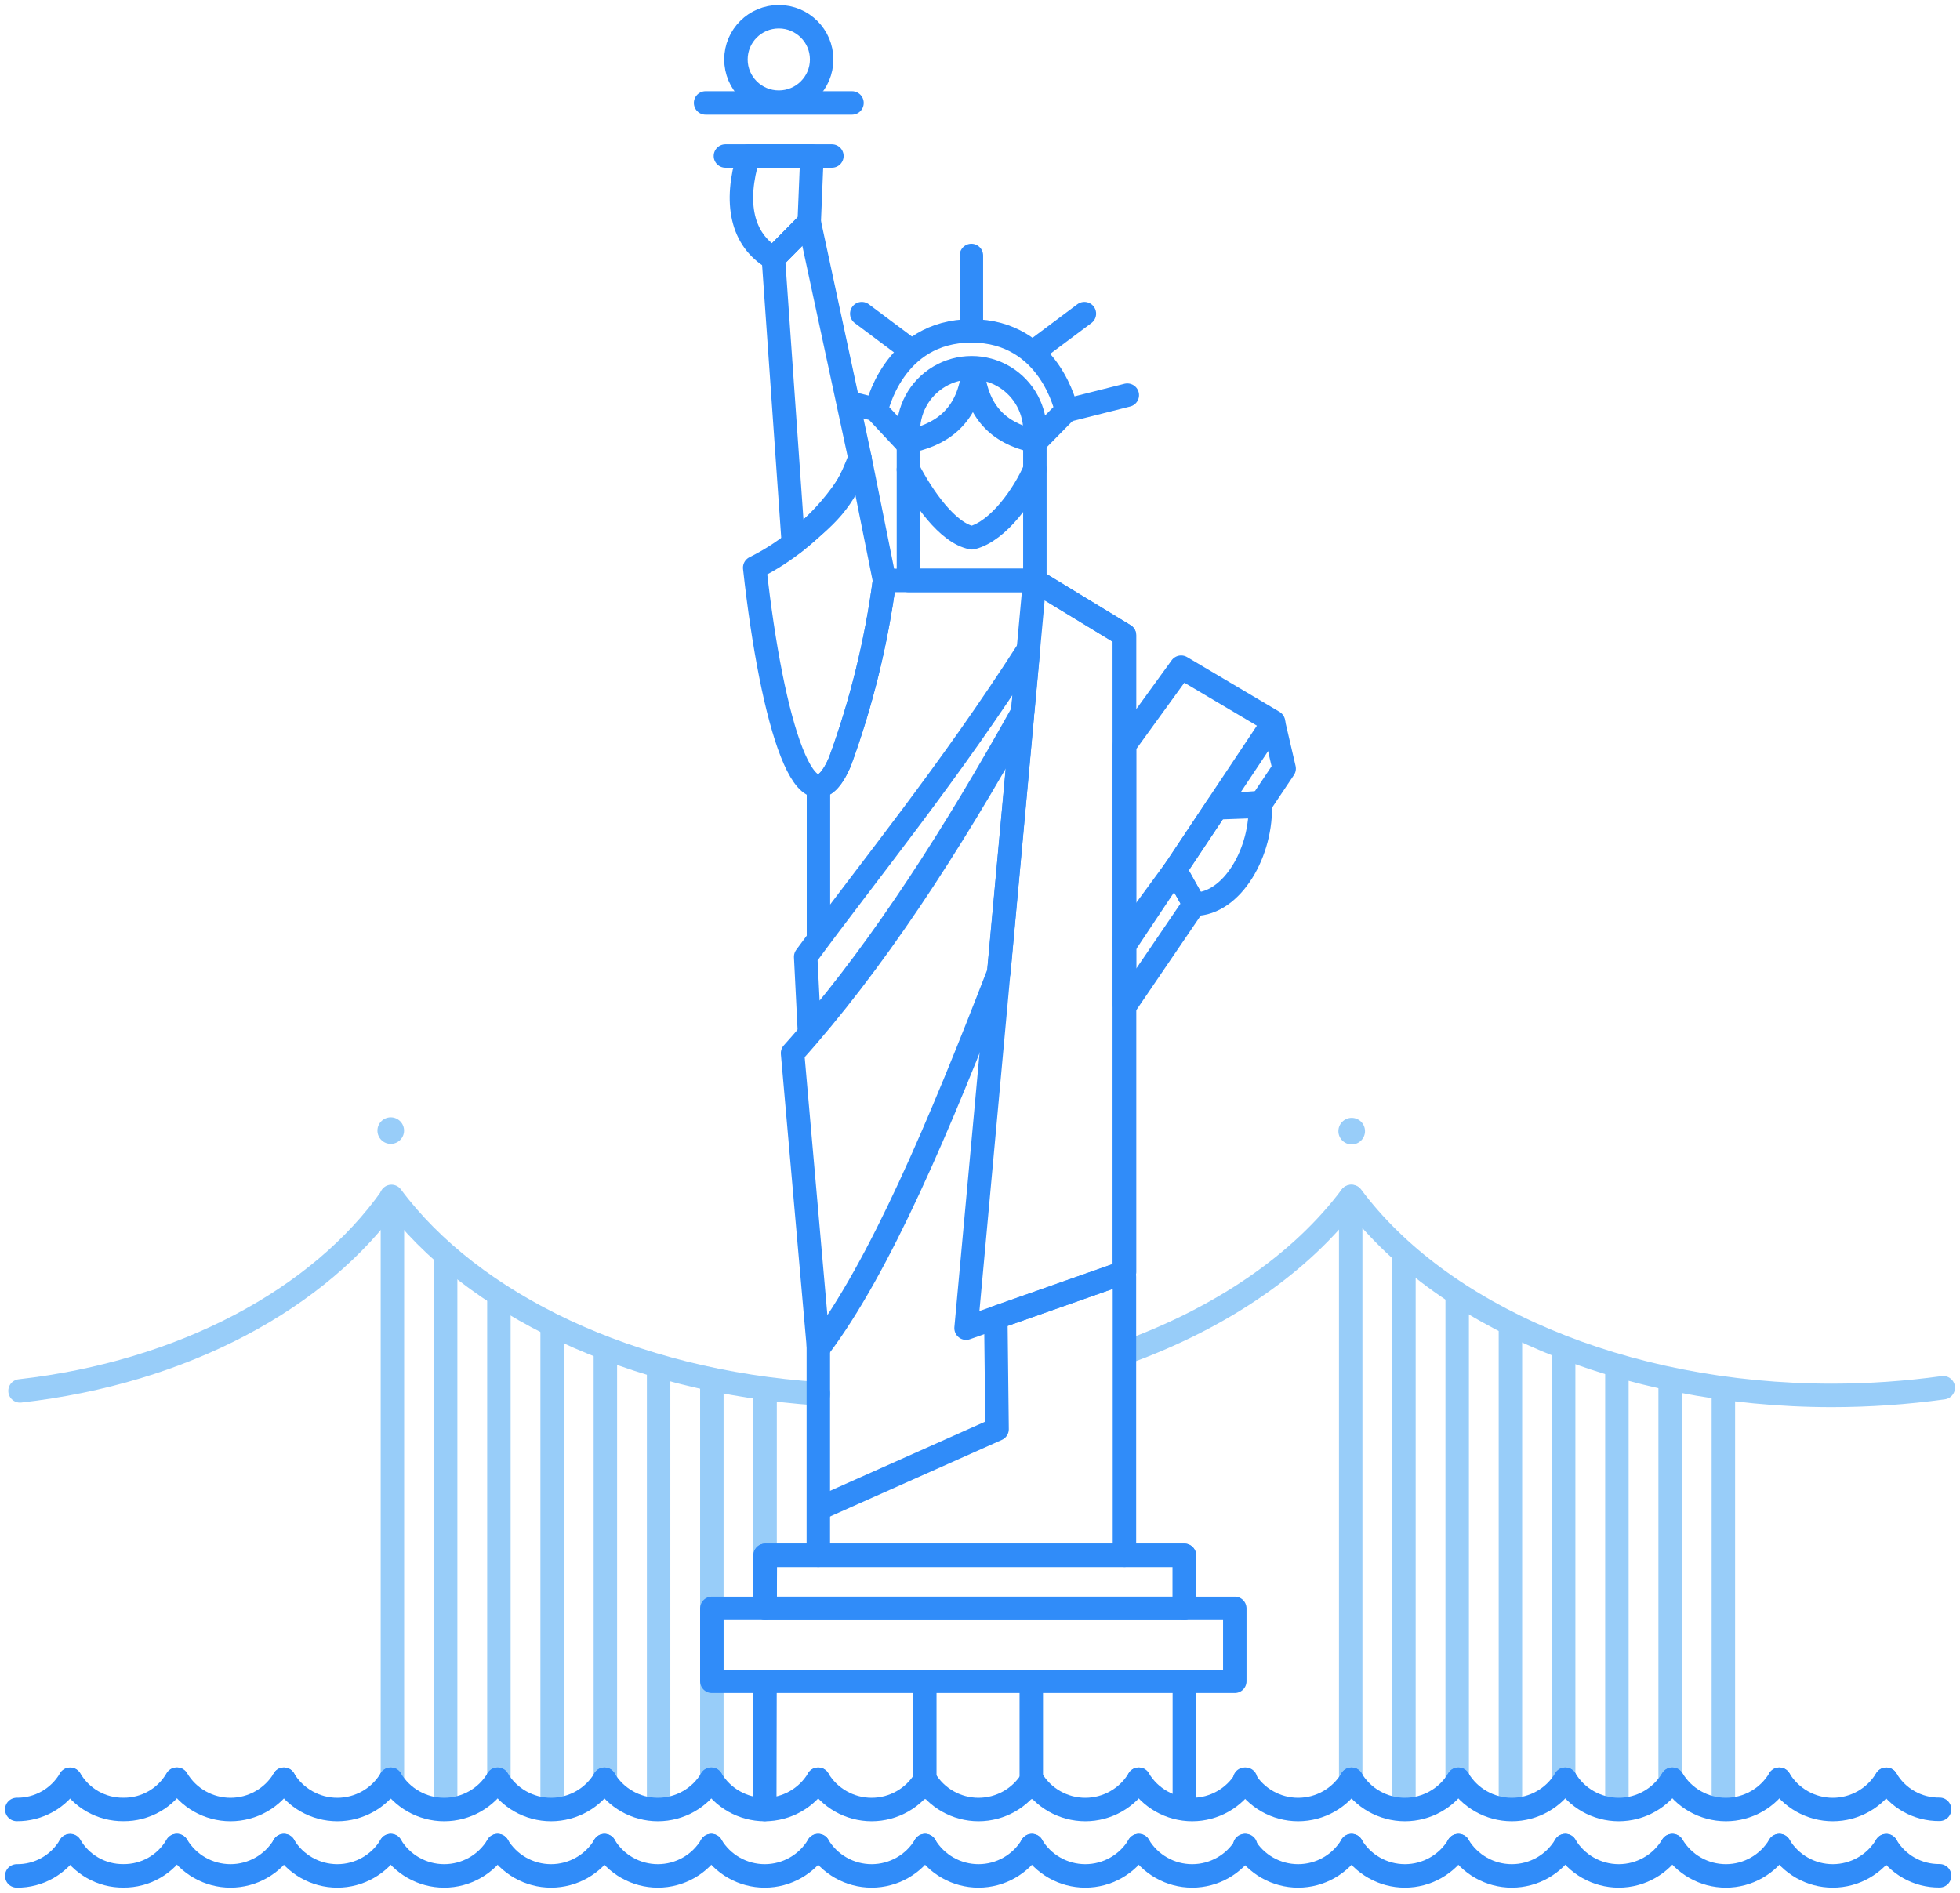<svg width="117" height="113" viewBox="0 0 117 113" fill="none" xmlns="http://www.w3.org/2000/svg">
<path d="M48.865 83.214C37.662 82.474 28.156 77.873 23.369 71.431" stroke="#98CDF9" stroke-width="1.4" stroke-linecap="round" stroke-linejoin="round"/>
<path d="M80.653 71.435C77.697 75.394 72.978 78.653 67.182 80.755" stroke="#98CDF9" stroke-width="1.4" stroke-linecap="round" stroke-linejoin="round"/>
<path d="M80.689 71.435C85.924 78.479 96.801 83.313 109.37 83.313C111.588 83.311 113.803 83.157 116 82.854" stroke="#98CDF9" stroke-width="1.4" stroke-linecap="round" stroke-linejoin="round"/>
<path d="M45.671 82.961V92.86" stroke="#98CDF9" stroke-width="1.4" stroke-linecap="round" stroke-linejoin="round"/>
<path d="M42.493 82.565V106.322" stroke="#98CDF9" stroke-width="1.4" stroke-linecap="round" stroke-linejoin="round"/>
<path d="M39.315 81.773V107.906" stroke="#98CDF9" stroke-width="1.4" stroke-linecap="round" stroke-linejoin="round"/>
<path d="M36.137 80.585V106.322" stroke="#98CDF9" stroke-width="1.4" stroke-linecap="round" stroke-linejoin="round"/>
<path d="M32.959 79.397V107.51" stroke="#98CDF9" stroke-width="1.4" stroke-linecap="round" stroke-linejoin="round"/>
<path d="M29.781 77.418V106.322" stroke="#98CDF9" stroke-width="1.4" stroke-linecap="round" stroke-linejoin="round"/>
<path d="M26.603 75.042V107.51" stroke="#98CDF9" stroke-width="1.4" stroke-linecap="round" stroke-linejoin="round"/>
<path d="M23.425 71.874V106.718" stroke="#98CDF9" stroke-width="1.4" stroke-linecap="round" stroke-linejoin="round"/>
<path d="M102.875 82.961V107.906" stroke="#98CDF9" stroke-width="1.4" stroke-linecap="round" stroke-linejoin="round"/>
<path d="M99.697 82.565V106.322" stroke="#98CDF9" stroke-width="1.4" stroke-linecap="round" stroke-linejoin="round"/>
<path d="M96.519 81.773V107.906" stroke="#98CDF9" stroke-width="1.4" stroke-linecap="round" stroke-linejoin="round"/>
<path d="M93.341 80.585V106.322" stroke="#98CDF9" stroke-width="1.4" stroke-linecap="round" stroke-linejoin="round"/>
<path d="M90.163 79.124V107.51" stroke="#98CDF9" stroke-width="1.4" stroke-linecap="round" stroke-linejoin="round"/>
<path d="M86.985 77.418V106.322" stroke="#98CDF9" stroke-width="1.4" stroke-linecap="round" stroke-linejoin="round"/>
<path d="M83.807 75.042V107.51" stroke="#98CDF9" stroke-width="1.4" stroke-linecap="round" stroke-linejoin="round"/>
<path d="M80.629 71.478V106.322" stroke="#98CDF9" stroke-width="1.4" stroke-linecap="round" stroke-linejoin="round"/>
<path d="M23.365 71.478C19.107 77.532 10.928 81.947 1.195 83.044" stroke="#98CDF9" stroke-width="1.4" stroke-linecap="round" stroke-linejoin="round"/>
<path d="M80.688 68.327C81.127 68.327 81.483 67.972 81.483 67.535C81.483 67.098 81.127 66.743 80.688 66.743C80.25 66.743 79.894 67.098 79.894 67.535C79.894 67.972 80.25 68.327 80.688 68.327Z" fill="#98CDF9"/>
<path d="M23.326 68.295C23.764 68.295 24.12 67.941 24.12 67.503C24.12 67.066 23.764 66.711 23.326 66.711C22.887 66.711 22.531 67.066 22.531 67.503C22.531 67.941 22.887 68.295 23.326 68.295Z" fill="#98CDF9"/>
<path d="M4.19 106.227C4.844 107.357 6.059 108.047 7.368 108.032C8.677 108.046 9.893 107.354 10.546 106.223" stroke="#308CF9" stroke-width="1.4" stroke-linecap="round" stroke-linejoin="round"/>
<path d="M10.57 106.227C11.238 107.349 12.451 108.036 13.76 108.036C15.069 108.036 16.281 107.349 16.95 106.227" stroke="#308CF9" stroke-width="1.4" stroke-linecap="round" stroke-linejoin="round"/>
<path d="M16.946 106.227C17.614 107.349 18.826 108.036 20.136 108.036C21.445 108.036 22.657 107.349 23.325 106.227" stroke="#308CF9" stroke-width="1.4" stroke-linecap="round" stroke-linejoin="round"/>
<path d="M23.325 106.227C23.994 107.349 25.206 108.036 26.515 108.036C27.825 108.036 29.037 107.349 29.705 106.227" stroke="#308CF9" stroke-width="1.4" stroke-linecap="round" stroke-linejoin="round"/>
<path d="M29.705 106.227C30.374 107.349 31.586 108.036 32.895 108.036C34.204 108.036 35.417 107.349 36.085 106.227" stroke="#308CF9" stroke-width="1.4" stroke-linecap="round" stroke-linejoin="round"/>
<path d="M36.081 106.227C36.75 107.349 37.962 108.036 39.271 108.036C40.58 108.036 41.792 107.349 42.461 106.227" stroke="#308CF9" stroke-width="1.4" stroke-linecap="round" stroke-linejoin="round"/>
<path d="M42.461 106.227C43.13 107.349 44.342 108.036 45.651 108.036C46.96 108.036 48.172 107.349 48.841 106.227" stroke="#308CF9" stroke-width="1.4" stroke-linecap="round" stroke-linejoin="round"/>
<path d="M48.841 106.227C49.509 107.349 50.722 108.036 52.031 108.036C53.34 108.036 54.552 107.349 55.221 106.227" stroke="#308CF9" stroke-width="1.4" stroke-linecap="round" stroke-linejoin="round"/>
<path d="M1 108.032C2.306 108.048 3.52 107.363 4.178 106.239" stroke="#308CF9" stroke-width="1.4" stroke-linecap="round" stroke-linejoin="round"/>
<path d="M55.221 106.227C55.889 107.349 57.102 108.036 58.411 108.036C59.72 108.036 60.932 107.349 61.6 106.227" stroke="#308CF9" stroke-width="1.4" stroke-linecap="round" stroke-linejoin="round"/>
<path d="M61.597 106.227C62.265 107.349 63.477 108.036 64.787 108.036C66.096 108.036 67.308 107.349 67.976 106.227" stroke="#308CF9" stroke-width="1.4" stroke-linecap="round" stroke-linejoin="round"/>
<path d="M67.976 106.227C68.645 107.349 69.857 108.036 71.166 108.036C72.475 108.036 73.688 107.349 74.356 106.227" stroke="#308CF9" stroke-width="1.4" stroke-linecap="round" stroke-linejoin="round"/>
<path d="M74.301 106.227C74.969 107.349 76.182 108.036 77.491 108.036C78.8 108.036 80.012 107.349 80.681 106.227" stroke="#308CF9" stroke-width="1.4" stroke-linecap="round" stroke-linejoin="round"/>
<path d="M80.677 106.227C81.345 107.349 82.557 108.036 83.866 108.036C85.175 108.036 86.388 107.349 87.056 106.227" stroke="#308CF9" stroke-width="1.4" stroke-linecap="round" stroke-linejoin="round"/>
<path d="M87.056 106.227C87.725 107.349 88.937 108.036 90.246 108.036C91.555 108.036 92.768 107.349 93.436 106.227" stroke="#308CF9" stroke-width="1.4" stroke-linecap="round" stroke-linejoin="round"/>
<path d="M93.44 106.227C94.109 107.349 95.321 108.036 96.63 108.036C97.939 108.036 99.151 107.349 99.82 106.227" stroke="#308CF9" stroke-width="1.4" stroke-linecap="round" stroke-linejoin="round"/>
<path d="M99.836 106.227C100.505 107.349 101.717 108.036 103.026 108.036C104.335 108.036 105.547 107.349 106.216 106.227" stroke="#308CF9" stroke-width="1.4" stroke-linecap="round" stroke-linejoin="round"/>
<path d="M106.216 106.227C106.884 107.349 108.097 108.036 109.406 108.036C110.715 108.036 111.927 107.349 112.596 106.227" stroke="#308CF9" stroke-width="1.4" stroke-linecap="round" stroke-linejoin="round"/>
<path d="M115.782 108.024C114.476 108.041 113.262 107.355 112.604 106.231" stroke="#308CF9" stroke-width="1.4" stroke-linecap="round" stroke-linejoin="round"/>
<path fill-rule="evenodd" clip-rule="evenodd" d="M71.293 53.986L70.149 51.931L72.7 48.102L75.226 47.916C75.369 50.861 73.546 53.986 71.293 53.986Z" stroke="#308CF9" stroke-width="1.4" stroke-linecap="round" stroke-linejoin="round"/>
<path d="M61.716 26.487L63.662 24.507C63.662 24.507 62.693 19.756 57.986 19.756C53.278 19.756 52.309 24.507 52.309 24.507L54.16 26.487" stroke="#308CF9" stroke-width="1.4" stroke-linecap="round" stroke-linejoin="round"/>
<path d="M52.384 24.476L50.633 24.036" stroke="#308CF9" stroke-width="1.4" stroke-linecap="round" stroke-linejoin="round"/>
<path d="M54.391 20.932L51.443 18.727" stroke="#308CF9" stroke-width="1.4" stroke-linecap="round" stroke-linejoin="round"/>
<path d="M63.794 24.476L67.293 23.593" stroke="#308CF9" stroke-width="1.4" stroke-linecap="round" stroke-linejoin="round"/>
<path d="M61.783 20.932L64.731 18.727" stroke="#308CF9" stroke-width="1.4" stroke-linecap="round" stroke-linejoin="round"/>
<path d="M57.986 15.254V19.609" stroke="#308CF9" stroke-width="1.4" stroke-linecap="round" stroke-linejoin="round"/>
<path fill-rule="evenodd" clip-rule="evenodd" d="M61.775 25.893C61.839 24.508 61.134 23.2 59.94 22.489C58.746 21.777 57.257 21.777 56.063 22.489C54.869 23.2 54.164 24.508 54.228 25.893V34.655H61.775V25.945C61.775 25.945 61.775 25.909 61.775 25.893Z" stroke="#308CF9" stroke-width="1.4" stroke-linecap="round" stroke-linejoin="round"/>
<path d="M54.227 28.039C55.074 29.671 56.567 31.84 58.021 32.11C59.61 31.714 61.14 29.504 61.775 28.019" stroke="#308CF9" stroke-width="1.4" stroke-linecap="round" stroke-linejoin="round"/>
<path fill-rule="evenodd" clip-rule="evenodd" d="M45.671 92.86H70.698V96.027H45.671V92.86Z" stroke="#308CF9" stroke-width="1.4" stroke-linecap="round" stroke-linejoin="round"/>
<path d="M67.122 76.23V92.86" stroke="#308CF9" stroke-width="1.4" stroke-linecap="round" stroke-linejoin="round"/>
<path d="M48.849 80.3V92.86" stroke="#308CF9" stroke-width="1.4" stroke-linecap="round" stroke-linejoin="round"/>
<path d="M70.698 100.553V107.906" stroke="#308CF9" stroke-width="1.4" stroke-linecap="round" stroke-linejoin="round"/>
<path d="M45.671 96.027L45.687 92.86H70.702V96.027" stroke="#308CF9" stroke-width="1.4" stroke-linecap="round" stroke-linejoin="round"/>
<path d="M45.651 108.032L45.667 100.493" stroke="#308CF9" stroke-width="1.4" stroke-linecap="round" stroke-linejoin="round"/>
<path d="M73.709 96.027H42.493V100.383H73.709V96.027Z" stroke="#308CF9" stroke-width="1.4" stroke-linecap="round" stroke-linejoin="round"/>
<path d="M55.205 100.779V106.718" stroke="#308CF9" stroke-width="1.4" stroke-linecap="round" stroke-linejoin="round"/>
<path d="M61.561 100.779V106.718" stroke="#308CF9" stroke-width="1.4" stroke-linecap="round" stroke-linejoin="round"/>
<path fill-rule="evenodd" clip-rule="evenodd" d="M67.126 75.965L57.668 79.298L61.764 34.667L67.126 37.922V75.965Z" stroke="#308CF9" stroke-width="1.4" stroke-linecap="round" stroke-linejoin="round"/>
<path d="M76.029 43.192L76.656 45.888L75.147 48.141L72.612 48.233" stroke="#308CF9" stroke-width="1.4" stroke-linecap="round" stroke-linejoin="round"/>
<path fill-rule="evenodd" clip-rule="evenodd" d="M67.126 56.037V59.964L67.166 60.044L71.289 53.986L70.137 51.931L67.126 56.037Z" stroke="#308CF9" stroke-width="1.4" stroke-linecap="round" stroke-linejoin="round"/>
<path fill-rule="evenodd" clip-rule="evenodd" d="M61.032 42.717C56.623 50.636 52.082 57.569 47.311 62.879L48.861 80.49C52.523 75.656 56.099 67.159 59.626 58.04L61.032 42.717Z" stroke="#308CF9" stroke-width="1.4" stroke-linecap="round" stroke-linejoin="round"/>
<path fill-rule="evenodd" clip-rule="evenodd" d="M61.398 38.757C56.698 46.102 51.939 51.891 48.094 57.125L48.316 61.568C52.726 56.421 56.949 49.872 61.052 42.503L61.398 38.757Z" stroke="#308CF9" stroke-width="1.4" stroke-linecap="round" stroke-linejoin="round"/>
<path fill-rule="evenodd" clip-rule="evenodd" d="M52.801 34.655C52.312 38.348 51.42 41.977 50.14 45.477C48.209 50.03 46.088 43.323 45.051 33.895C48.809 32.038 51.161 28.585 51.332 27.35L52.801 34.655Z" stroke="#308CF9" stroke-width="1.4" stroke-linecap="round" stroke-linejoin="round"/>
<path d="M58.085 22.262C57.819 24.583 56.496 25.85 54.442 26.309" stroke="#308CF9" stroke-width="1.4" stroke-linecap="round" stroke-linejoin="round"/>
<path d="M58.085 22.262C58.351 24.583 59.61 25.85 61.66 26.309" stroke="#308CF9" stroke-width="1.4" stroke-linecap="round" stroke-linejoin="round"/>
<path fill-rule="evenodd" clip-rule="evenodd" d="M49.659 9.315H43.303H49.659Z" stroke="#308CF9" stroke-width="1.4" stroke-linecap="round" stroke-linejoin="round"/>
<path fill-rule="evenodd" clip-rule="evenodd" d="M50.859 6.147H42.119H50.859Z" stroke="#308CF9" stroke-width="1.4" stroke-linecap="round" stroke-linejoin="round"/>
<path fill-rule="evenodd" clip-rule="evenodd" d="M44.674 9.315H48.467L48.304 13.274L46.167 15.432C44.257 14.316 43.824 12.087 44.674 9.315Z" stroke="#308CF9" stroke-width="1.4" stroke-linecap="round" stroke-linejoin="round"/>
<path fill-rule="evenodd" clip-rule="evenodd" d="M48.305 13.262L46.167 15.432L47.359 32.438C49.345 30.787 50.315 30.062 51.332 27.338L48.305 13.262Z" stroke="#308CF9" stroke-width="1.4" stroke-linecap="round" stroke-linejoin="round"/>
<path d="M4.19 110.19C4.844 111.32 6.059 112.01 7.368 111.996C8.677 112.009 9.893 111.318 10.546 110.186" stroke="#308CF9" stroke-width="1.4" stroke-linecap="round" stroke-linejoin="round"/>
<path d="M10.57 110.19C11.238 111.312 12.451 112 13.76 112C15.069 112 16.281 111.312 16.95 110.19" stroke="#308CF9" stroke-width="1.4" stroke-linecap="round" stroke-linejoin="round"/>
<path d="M16.946 110.19C17.614 111.312 18.826 112 20.136 112C21.445 112 22.657 111.312 23.325 110.19" stroke="#308CF9" stroke-width="1.4" stroke-linecap="round" stroke-linejoin="round"/>
<path d="M23.325 110.19C23.994 111.312 25.206 112 26.515 112C27.825 112 29.037 111.312 29.705 110.19" stroke="#308CF9" stroke-width="1.4" stroke-linecap="round" stroke-linejoin="round"/>
<path d="M29.705 110.19C30.374 111.312 31.586 112 32.895 112C34.204 112 35.417 111.312 36.085 110.19" stroke="#308CF9" stroke-width="1.4" stroke-linecap="round" stroke-linejoin="round"/>
<path d="M36.081 110.19C36.75 111.312 37.962 112 39.271 112C40.58 112 41.792 111.312 42.461 110.19" stroke="#308CF9" stroke-width="1.4" stroke-linecap="round" stroke-linejoin="round"/>
<path d="M42.461 110.19C43.13 111.312 44.342 112 45.651 112C46.96 112 48.172 111.312 48.841 110.19" stroke="#308CF9" stroke-width="1.4" stroke-linecap="round" stroke-linejoin="round"/>
<path d="M48.841 110.19C49.509 111.312 50.722 112 52.031 112C53.34 112 54.552 111.312 55.221 110.19" stroke="#308CF9" stroke-width="1.4" stroke-linecap="round" stroke-linejoin="round"/>
<path d="M1 112C2.306 112.016 3.52 111.331 4.178 110.206" stroke="#308CF9" stroke-width="1.4" stroke-linecap="round" stroke-linejoin="round"/>
<path d="M55.221 110.19C55.889 111.312 57.102 112 58.411 112C59.72 112 60.932 111.312 61.6 110.19" stroke="#308CF9" stroke-width="1.4" stroke-linecap="round" stroke-linejoin="round"/>
<path d="M61.597 110.19C62.265 111.312 63.477 112 64.787 112C66.096 112 67.308 111.312 67.976 110.19" stroke="#308CF9" stroke-width="1.4" stroke-linecap="round" stroke-linejoin="round"/>
<path d="M67.976 110.19C68.645 111.312 69.857 112 71.166 112C72.475 112 73.688 111.312 74.356 110.19" stroke="#308CF9" stroke-width="1.4" stroke-linecap="round" stroke-linejoin="round"/>
<path d="M74.301 110.19C74.969 111.312 76.182 112 77.491 112C78.8 112 80.012 111.312 80.681 110.19" stroke="#308CF9" stroke-width="1.4" stroke-linecap="round" stroke-linejoin="round"/>
<path d="M80.677 110.19C81.345 111.312 82.557 112 83.866 112C85.175 112 86.388 111.312 87.056 110.19" stroke="#308CF9" stroke-width="1.4" stroke-linecap="round" stroke-linejoin="round"/>
<path d="M87.056 110.19C87.725 111.312 88.937 112 90.246 112C91.555 112 92.768 111.312 93.436 110.19" stroke="#308CF9" stroke-width="1.4" stroke-linecap="round" stroke-linejoin="round"/>
<path d="M93.44 110.19C94.109 111.312 95.321 112 96.63 112C97.939 112 99.151 111.312 99.82 110.19" stroke="#308CF9" stroke-width="1.4" stroke-linecap="round" stroke-linejoin="round"/>
<path d="M99.836 110.19C100.505 111.312 101.717 112 103.026 112C104.335 112 105.547 111.312 106.216 110.19" stroke="#308CF9" stroke-width="1.4" stroke-linecap="round" stroke-linejoin="round"/>
<path d="M106.216 110.19C106.884 111.312 108.097 112 109.406 112C110.715 112 111.927 111.312 112.596 110.19" stroke="#308CF9" stroke-width="1.4" stroke-linecap="round" stroke-linejoin="round"/>
<path d="M115.782 111.992C114.476 112.008 113.262 111.323 112.604 110.198" stroke="#308CF9" stroke-width="1.4" stroke-linecap="round" stroke-linejoin="round"/>
<path d="M46.489 6.1C47.902 6.1 49.047 4.958 49.047 3.55C49.047 2.142 47.902 1 46.489 1C45.076 1 43.931 2.142 43.931 3.55C43.931 4.958 45.076 6.1 46.489 6.1Z" stroke="#308CF9" stroke-width="1.4" stroke-linecap="round" stroke-linejoin="round"/>
<path d="M49.016 90.013L59.519 85.329L59.444 78.669L67.118 75.965V37.922L61.767 34.655H52.801C52.312 38.348 51.42 41.977 50.14 45.477C49.719 46.467 49.254 46.926 48.857 46.938V56.044" stroke="#308CF9" stroke-width="1.4" stroke-linecap="round" stroke-linejoin="round"/>
<path fill-rule="evenodd" clip-rule="evenodd" d="M67.126 56.452L76.021 43.101L70.507 39.834L67.126 44.499V56.452Z" stroke="#308CF9" stroke-width="1.4" stroke-linecap="round" stroke-linejoin="round"/>
</svg>
